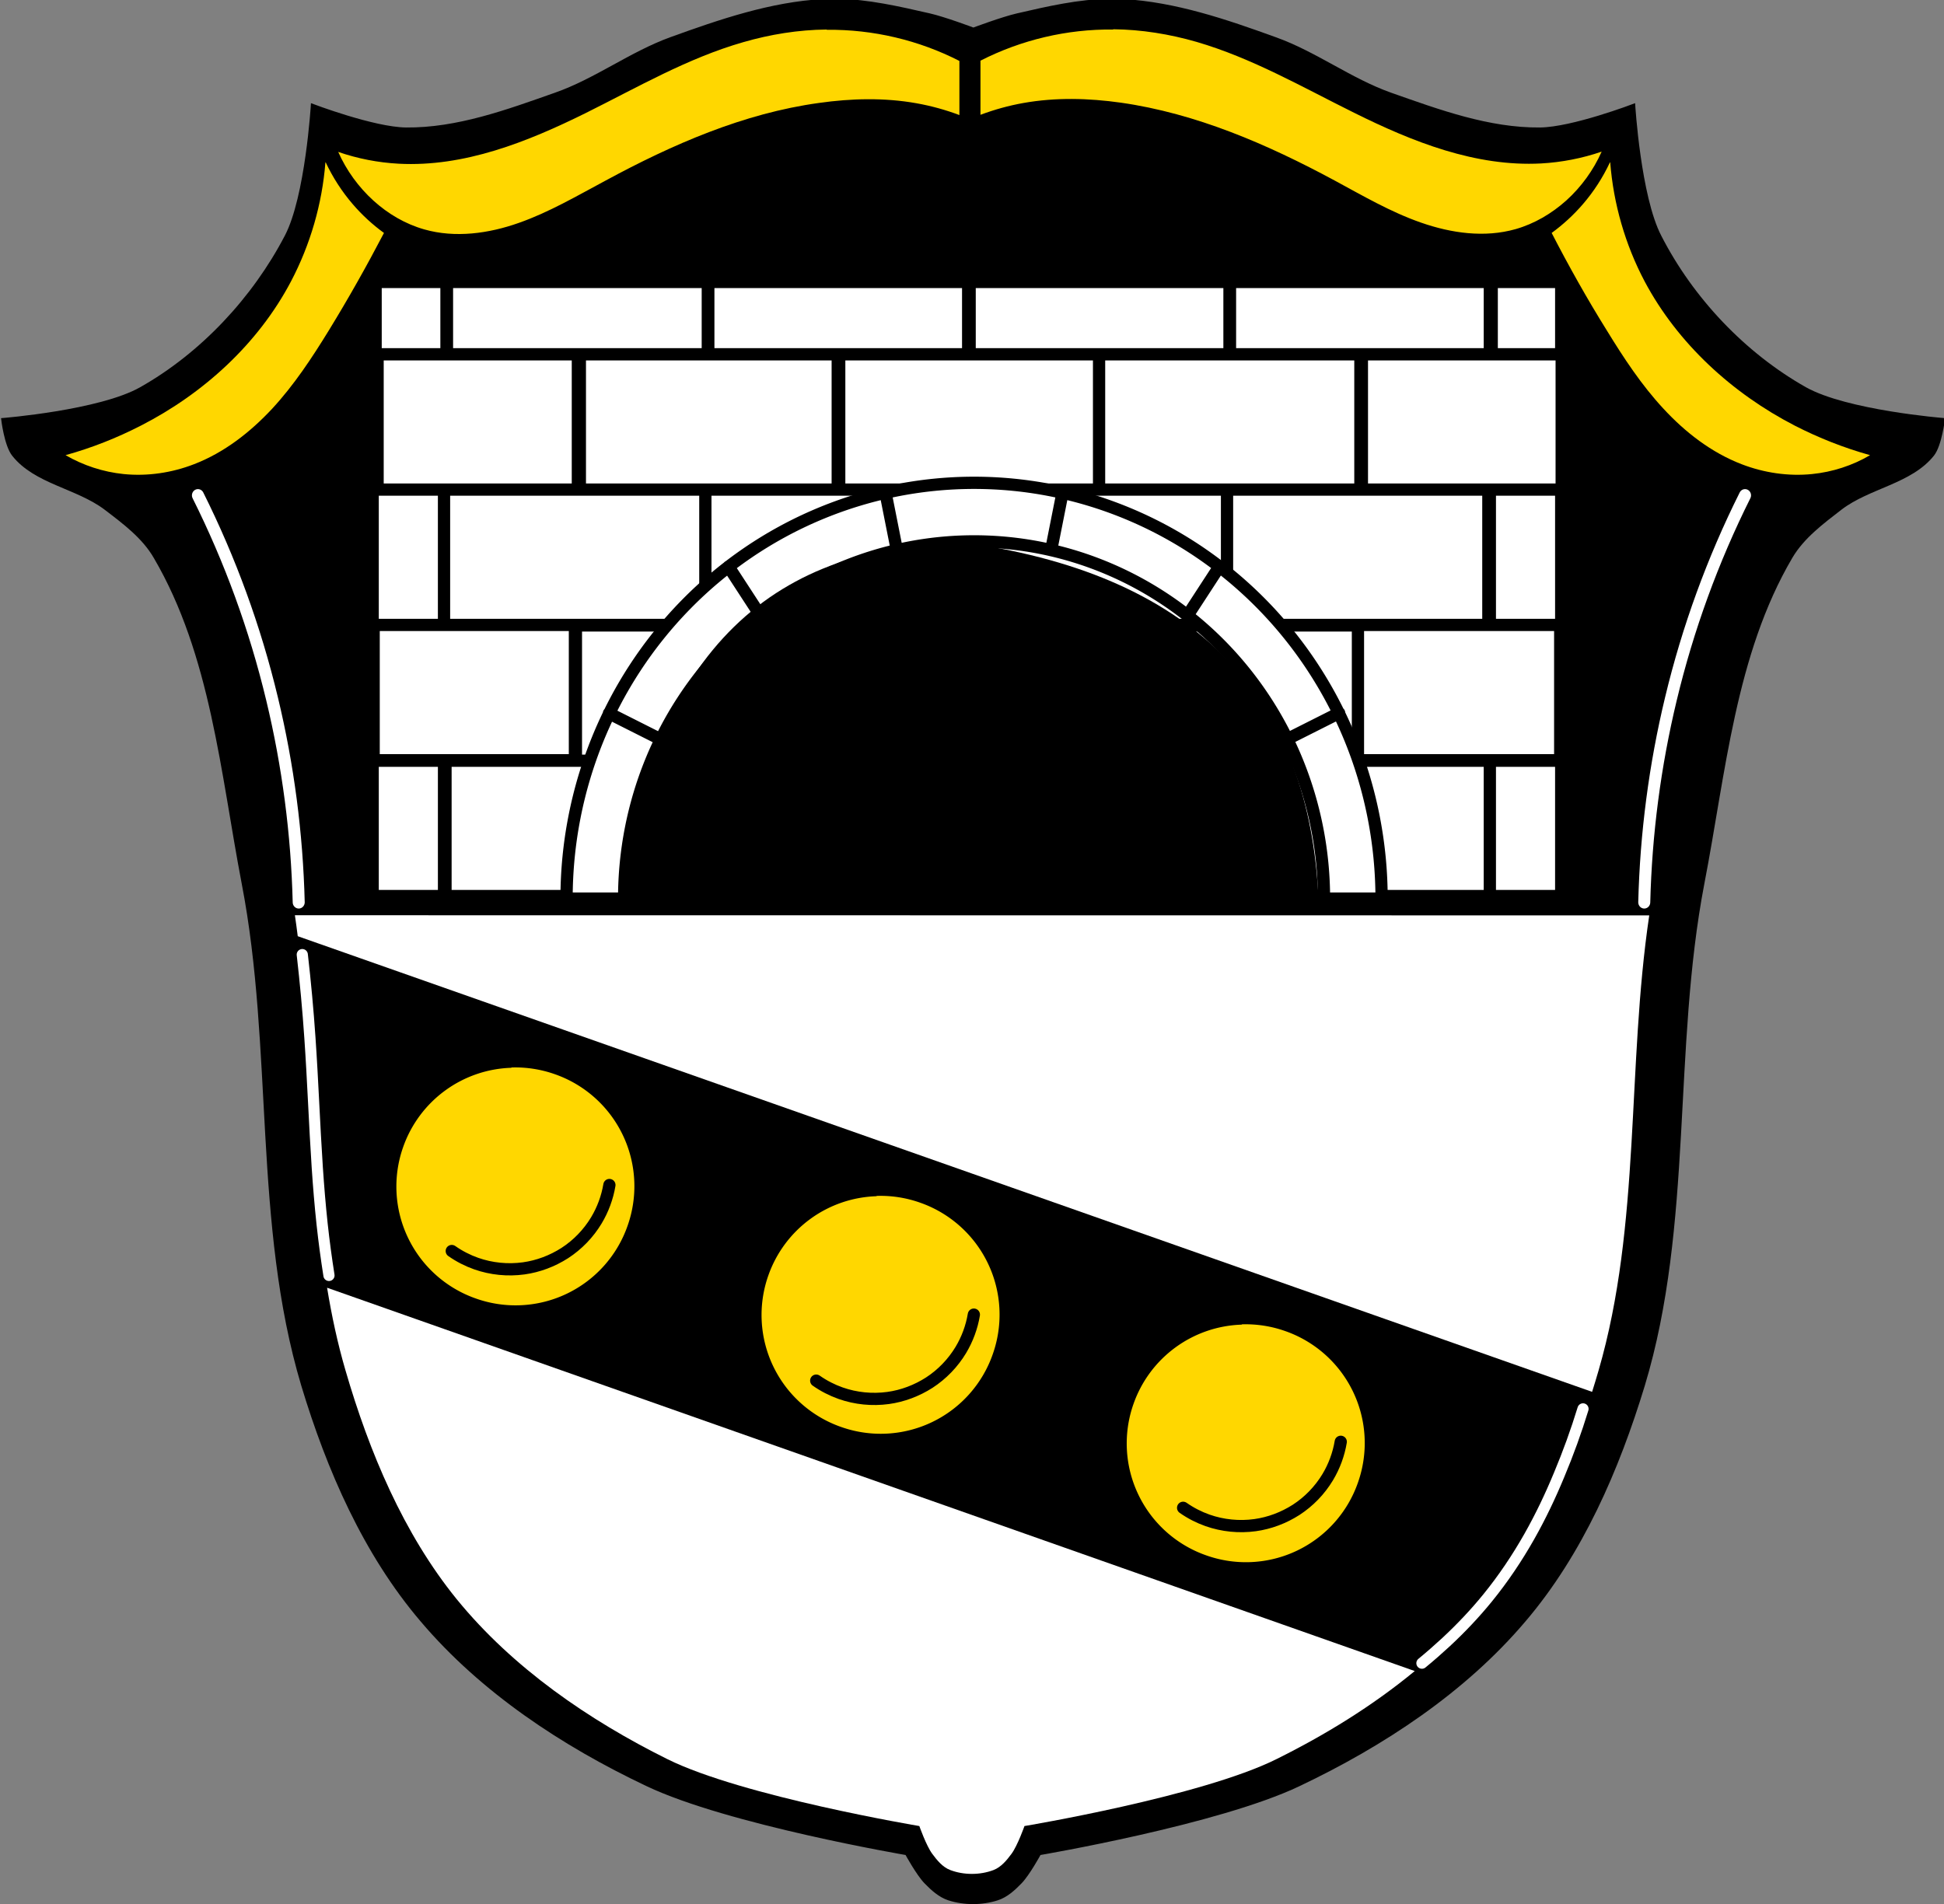 <svg width="395" height="387" version="1.1" xmlns="http://www.w3.org/2000/svg">
 <rect width="100%" height="100%" fill="#808080" stroke="none"/>
 <g transform="translate(-6.08 -111)">
  <path d="m176 111c-0.905-0.011-1.81 6e-3 -2.71 0.056-10.6 0.589-20.9 4.11-30.9 7.73-8.18 2.96-15.3 8.44-23.5 11.3-9.78 3.45-19.9 7.17-30.3 7.07-6.57-0.061-19.1-4.84-19.1-4.84s-1.12 18.7-5.32 26.7c-6.57 12.6-17.1 23.9-29.5 30.9-8.35 4.72-28.1 6.29-28.1 6.29s0.61 5.26 2.17 7.24c4.46 5.67 12.9 6.55 18.7 10.9 3.76 2.87 7.75 5.83 10.1 9.91 11.6 19.8 13.6 43.8 17.9 66.3 6.49 33.6 2.26 69.1 12.1 102 5.16 17.1 12.6 34.2 24.2 47.8 12.2 14.4 28.7 25.3 45.8 33.4 16.4 7.81 52.7 14 52.7 14s2.25 4.14 3.87 5.81c1.35 1.39 2.89 2.79 4.73 3.39 1.57 0.504 3.26 0.756 4.95 0.756 1.69 1.1e-4 3.38-0.252 4.95-0.756 1.85-0.593 3.38-1.99 4.73-3.39 1.62-1.67 3.87-5.81 3.87-5.81s36.3-6.16 52.7-14c17.1-8.13 33.6-19 45.8-33.4 11.6-13.6 19-30.7 24.2-47.8 9.88-32.7 5.64-68.3 12.1-102 4.35-22.5 6.33-46.6 17.9-66.3 2.39-4.08 6.39-7.04 10.1-9.91 5.73-4.37 14.2-5.26 18.7-10.9 1.56-1.98 2.17-7.24 2.17-7.24s-19.7-1.58-28.1-6.29c-12.4-7-23-18.2-29.5-30.9-4.19-8.06-5.32-26.7-5.32-26.7s-12.5 4.78-19.1 4.84c-10.4 0.096-20.5-3.62-30.3-7.07-8.2-2.9-15.3-8.38-23.5-11.3-9.99-3.62-20.3-7.14-30.9-7.73-0.905-0.05-1.81-0.067-2.71-0.056-6.33 0.077-12.7 1.55-18.8 2.96-3.05 0.696-8.92 2.9-8.92 2.9s-5.87-2.21-8.92-2.9c-6.18-1.41-12.5-2.88-18.8-2.96z" stroke="#000" stroke-width=".497px"/>
  <g>
   <path d="m174 117c-5.73 0.061-11.4 0.982-16.9 2.57-11.3 3.24-21.5 9.18-32 14.4-11.9 5.89-24.7 11-38 10.3-4.19-0.224-8.35-1.03-12.3-2.4 1.67 3.76 4.14 7.17 7.19 9.93 2.94 2.66 6.45 4.73 10.3 5.82 6.27 1.79 13.1 0.843 19.2-1.32 6.15-2.16 11.8-5.48 17.6-8.58 13.6-7.37 28.1-13.7 43.4-15.8 6.56-0.932 13.3-1.1 19.8 0.064 2.97 0.529 5.9 1.33 8.73 2.4v-11c-8.27-4.24-17.6-6.43-26.9-6.33zm58.2 0c-9.29-0.1-18.6 2.09-26.9 6.33v11c2.83-1.06 5.75-1.87 8.73-2.4 6.52-1.16 13.2-0.996 19.8-0.064 15.3 2.18 29.8 8.47 43.4 15.8 5.74 3.1 11.4 6.42 17.6 8.58s12.9 3.1 19.2 1.32c3.82-1.09 7.33-3.16 10.3-5.82 3.05-2.76 5.52-6.17 7.19-9.93-3.97 1.36-8.13 2.17-12.3 2.4-13.3 0.709-26.1-4.38-38-10.3-10.5-5.2-20.7-11.1-32-14.4-5.51-1.59-11.2-2.51-16.9-2.57zm-160 27c-0.657 8.42-3.06 16.7-7 24.2-6.69 12.7-17.8 22.8-30.5 29.3-4.89 2.51-10 4.53-15.3 6 3.61 2.1 7.68 3.42 11.8 3.84 4.84 0.486 9.79-0.251 14.3-2 6.11-2.35 11.4-6.47 15.9-11.3 4.44-4.81 8.06-10.3 11.5-15.9 3.97-6.47 7.7-13.1 11.2-19.8-2.33-1.69-4.46-3.65-6.34-5.84-2.21-2.57-4.06-5.44-5.5-8.5zm261 0c-1.44 3.07-3.29 5.94-5.5 8.5-1.88 2.18-4.01 4.14-6.34 5.84 3.48 6.75 7.21 13.4 11.2 19.8 3.42 5.58 7.04 11.1 11.5 15.9 4.44 4.81 9.75 8.93 15.9 11.3 4.54 1.75 9.49 2.49 14.3 2 4.16-0.417 8.23-1.73 11.8-3.84-5.3-1.48-10.4-3.49-15.3-6-12.7-6.55-23.8-16.7-30.5-29.3-3.95-7.47-6.35-15.8-7-24.2z" fill="#ffd700"/>
   <path d="m66 297c0.21 1.42 0.398 2.83 0.578 4.26l263 92.6c0.453-1.44 0.895-2.89 1.31-4.33 8.63-29.7 5.73-61.8 10.3-92.5zm6.54 75.7c0.929 5.66 2.13 11.3 3.74 16.8 4.83 16.6 11.8 33.2 22.6 46.5 11.4 14 26.9 24.6 42.8 32.5 15.3 7.59 51.2 13.6 51.2 13.6s1.39 3.97 2.62 5.64c0.968 1.31 2.1 2.7 3.63 3.29 2.75 1.06 6.1 1.06 8.85 0 1.52-0.588 2.66-1.98 3.63-3.29 1.23-1.67 2.63-5.64 2.63-5.64s35.9-5.98 51.2-13.6c9.85-4.88 19.5-10.8 28.1-17.9z" fill="#fff" fill-rule="evenodd" style="paint-order:normal"/>
   <path d="m110 328a24.1 24.1 0 0 0-22 16.1 24.1 24.1 0 0 0 14.8 30.8 24.1 24.1 0 0 0 30.8-14.8 24.1 24.1 0 0 0-14.8-30.8 24.1 24.1 0 0 0-8.8-1.36zm74.2 26.1a24.1 24.1 0 0 0-22 16.1 24.1 24.1 0 0 0 14.8 30.8 24.1 24.1 0 0 0 30.8-14.8 24.1 24.1 0 0 0-14.8-30.8 24.1 24.1 0 0 0-8.8-1.36zm74.2 26.1a24.1 24.1 0 0 0-22 16.1 24.1 24.1 0 0 0 14.8 30.8 24.1 24.1 0 0 0 30.8-14.8 24.1 24.1 0 0 0-14.8-30.8 24.1 24.1 0 0 0-8.8-1.36z" fill="#ffd700" fill-rule="evenodd" style="paint-order:normal"/>
  </g>
  <g transform="matrix(.497 0 0 .497 3.06 55.9)" fill="none" stroke="#000" stroke-linecap="round" stroke-linejoin="round" stroke-width="5.88">
   <path transform="matrix(.282 -.802 .802 .282 -708 2343)" d="m2260 326c-1.2 4.27-1.81 8.71-1.81 13.1 0 7.71 1.87 15.4 5.41 22.3 3.24 6.29 7.88 11.8 13.5 16.2 5.83 4.5 12.7 7.64 19.9 9.12 5.95 1.22 12.1 1.31 18.1 0.264"/>
   <path transform="matrix(.282 -.802 .802 .282 -559 2396)" d="m2260 326c-1.2 4.27-1.81 8.71-1.81 13.1 0 7.71 1.87 15.4 5.41 22.3 3.24 6.29 7.88 11.8 13.5 16.2 5.83 4.5 12.7 7.64 19.9 9.12 5.95 1.22 12.1 1.31 18.1 0.264"/>
   <path transform="matrix(.282 -.802 .802 .282 -409 2448)" d="m2260 326c-1.2 4.27-1.81 8.71-1.81 13.1 0 7.71 1.87 15.4 5.41 22.3 3.24 6.29 7.88 11.8 13.5 16.2 5.83 4.5 12.7 7.64 19.9 9.12 5.95 1.22 12.1 1.31 18.1 0.264"/>
  </g>
  <g fill="none" stroke="#fff" stroke-linecap="round" stroke-linejoin="round">
   <path d="m67.5 305c0.643 5.61 1.16 11.2 1.55 16.9 0.61 8.79 0.913 17.6 1.5 26.4 0.257 3.82 0.569 7.64 0.984 11.5 0.378 3.47 0.843 6.94 1.39 10.4" stroke-width="2.27"/>
   <path d="m295 449c1.67-1.37 3.3-2.8 4.89-4.27 3.02-2.81 5.87-5.81 8.47-9.01 3.18-3.91 6-8.12 8.48-12.5 2.27-4.02 4.26-8.19 6.04-12.5 1.84-4.38 3.46-8.86 4.85-13.4" stroke-width="2.27"/>
   <g transform="matrix(.497 0 0 .497 3.06 55.8)" stroke-width="4.91">
    <path transform="matrix(1 0 0 1.04 825 -11.9)" d="m-738 313c13.2 25.4 23.4 52.3 30.3 80 6.56 26.2 10.2 53.1 10.9 80"/>
    <path transform="matrix(-1 0 0 1.04 -18.5 -11.9)" d="m-738 313c13.2 25.4 23.4 52.3 30.3 80 6.56 26.2 10.2 53.1 10.9 80"/>
   </g>
  </g>
  <g fill="#fff" stroke="#000" stroke-linecap="round">
   <g transform="matrix(.497 0 0 .497 414 55.9)" fill-rule="evenodd" stroke-linejoin="round" stroke-width="5">
    <rect x="-636" y="312" width="107" height="55.4" style="paint-order:normal"/>
    <rect x="-529" y="312" width="107" height="55.4" style="paint-order:normal"/>
    <rect x="-316" y="312" width="107" height="55.4" style="paint-order:normal"/>
    <rect x="-422" y="312" width="107" height="55.4" style="paint-order:normal"/>
    <path transform="translate(6.08 111)" d="m-671 116v84.8h82.6v-55.4h-53.4v-29.4zm136 0v29.4h107v-29.4zm214 0v29.4h53.4v55.4h82.6v-55.4h-29.2v-29.4zm-350 140v55.4h82.6v-55.4zm403 0v55.4h82.6v-55.4z" style="paint-order:normal"/>
    <rect x="-583" y="256" width="107" height="55.4" style="paint-order:normal"/>
    <rect x="-369" y="256" width="107" height="55.4" style="paint-order:normal"/>
    <rect x="-476" y="256" width="107" height="55.4" style="paint-order:normal"/>
    <rect x="-636" y="423" width="107" height="55.4" style="paint-order:normal"/>
    <rect x="-529" y="423" width="107" height="55.4" style="paint-order:normal"/>
    <rect x="-316" y="423" width="107" height="55.4" style="paint-order:normal"/>
    <rect x="-422" y="423" width="107" height="55.4" style="paint-order:normal"/>
    <rect x="-583" y="367" width="107" height="55.4" style="paint-order:normal"/>
    <rect x="-369" y="367" width="107" height="55.4" style="paint-order:normal"/>
    <rect x="-476" y="367" width="107" height="55.4" style="paint-order:normal"/>
    <path transform="translate(6.08 111)" d="m-642 116v29.4h107v-29.4zm214 0v29.4h107v-29.4zm214 0v29.4h29.2v-29.4zm-456 84.8v55.4h29.2v-55.4zm456 0v55.4h29.2v-55.4zm-456 111v55.4h29.2v-55.4zm456 0v55.4h29.2v-55.4z" style="paint-order:normal"/>
    <path transform="translate(6.08 111)" d="m-671 145v55.4h82.6v-55.4zm403 0v55.4h82.6v-55.4z" style="paint-order:normal"/>
   </g>
   <path d="m82.8 183v27.5h41.1v-27.5zm200 0v27.5h41.1v-27.5zm-186-14.7v14.7h53.1v-14.7zm106 0v14.7h53.1v-14.7zm106 0v14.7h14.5v-14.7zm-227 42.2v27.5h14.5v-27.5zm227 0v27.5h14.5v-27.5zm-227 55.1v27.5h14.5v-27.5zm227 0v27.5h14.5v-27.5zm-133-27.5h53.1v27.5h-53.1zm53.1 0h53.1v27.5h-53.1zm-106 0h53.1v27.5h-53.1zm79.7 27.5h53.1v27.5h-53.1zm53.1 0h53.1v27.5h-53.1zm-106 0h53.1v27.5h-53.1zm-53.1 0h53.1v27.5h-53.1zm79.7-82.6h53.1v27.5h-53.1zm53.1 0h53.1v27.5h-53.1zm-147 3e-5 94.2-3e-5v27.5l-94.2 2.7e-4zm0-14.7v42.2h41.1v-27.5h-26.6v-14.7zm67.6 0v14.7h53.1v-14.7zm106 0v14.7h67.4v27.5h0.28v-27.5h-14.5v-14.7zm-174 69.7v27.5h41.1v-27.5zm200 0v27.5h41.1v-27.5zm-79.7-27.5h53.1v27.5h-53.1zm53.1 0h53.1v27.5h-53.1zm-106 0h53.1v27.5h-53.1zm-53.1 0h53.1v27.5h-53.1z" fill-rule="evenodd" stroke-linejoin="round" stroke-width="2.49" style="paint-order:normal"/>
   <path d="m222 211-2.32 11.7m58.5 33.2-10.5 5.29m-13.8-35.1-6.49 9.97m-61.4-25 2.32 11.7m-58.5 33.2 10.5 5.29m13.8-35.1 6.49 9.97m43.4-27a82.8 84.5 0 0 0-82.8 84.5h11.7a71.1 72.6 0 0 1 71.1-72.6 71.1 72.6 0 0 1 71.1 72.6h11.7a82.8 84.5 0 0 0-82.8-84.5z" stroke-width="2.49"/>
  </g>
  <path d="m132 294h142c-1.75-40.5-24.1-65.8-71.1-72.6-39-0.237-64.4 21.3-71.1 72.6z" fill-rule="evenodd"/>
 </g>
</svg>
